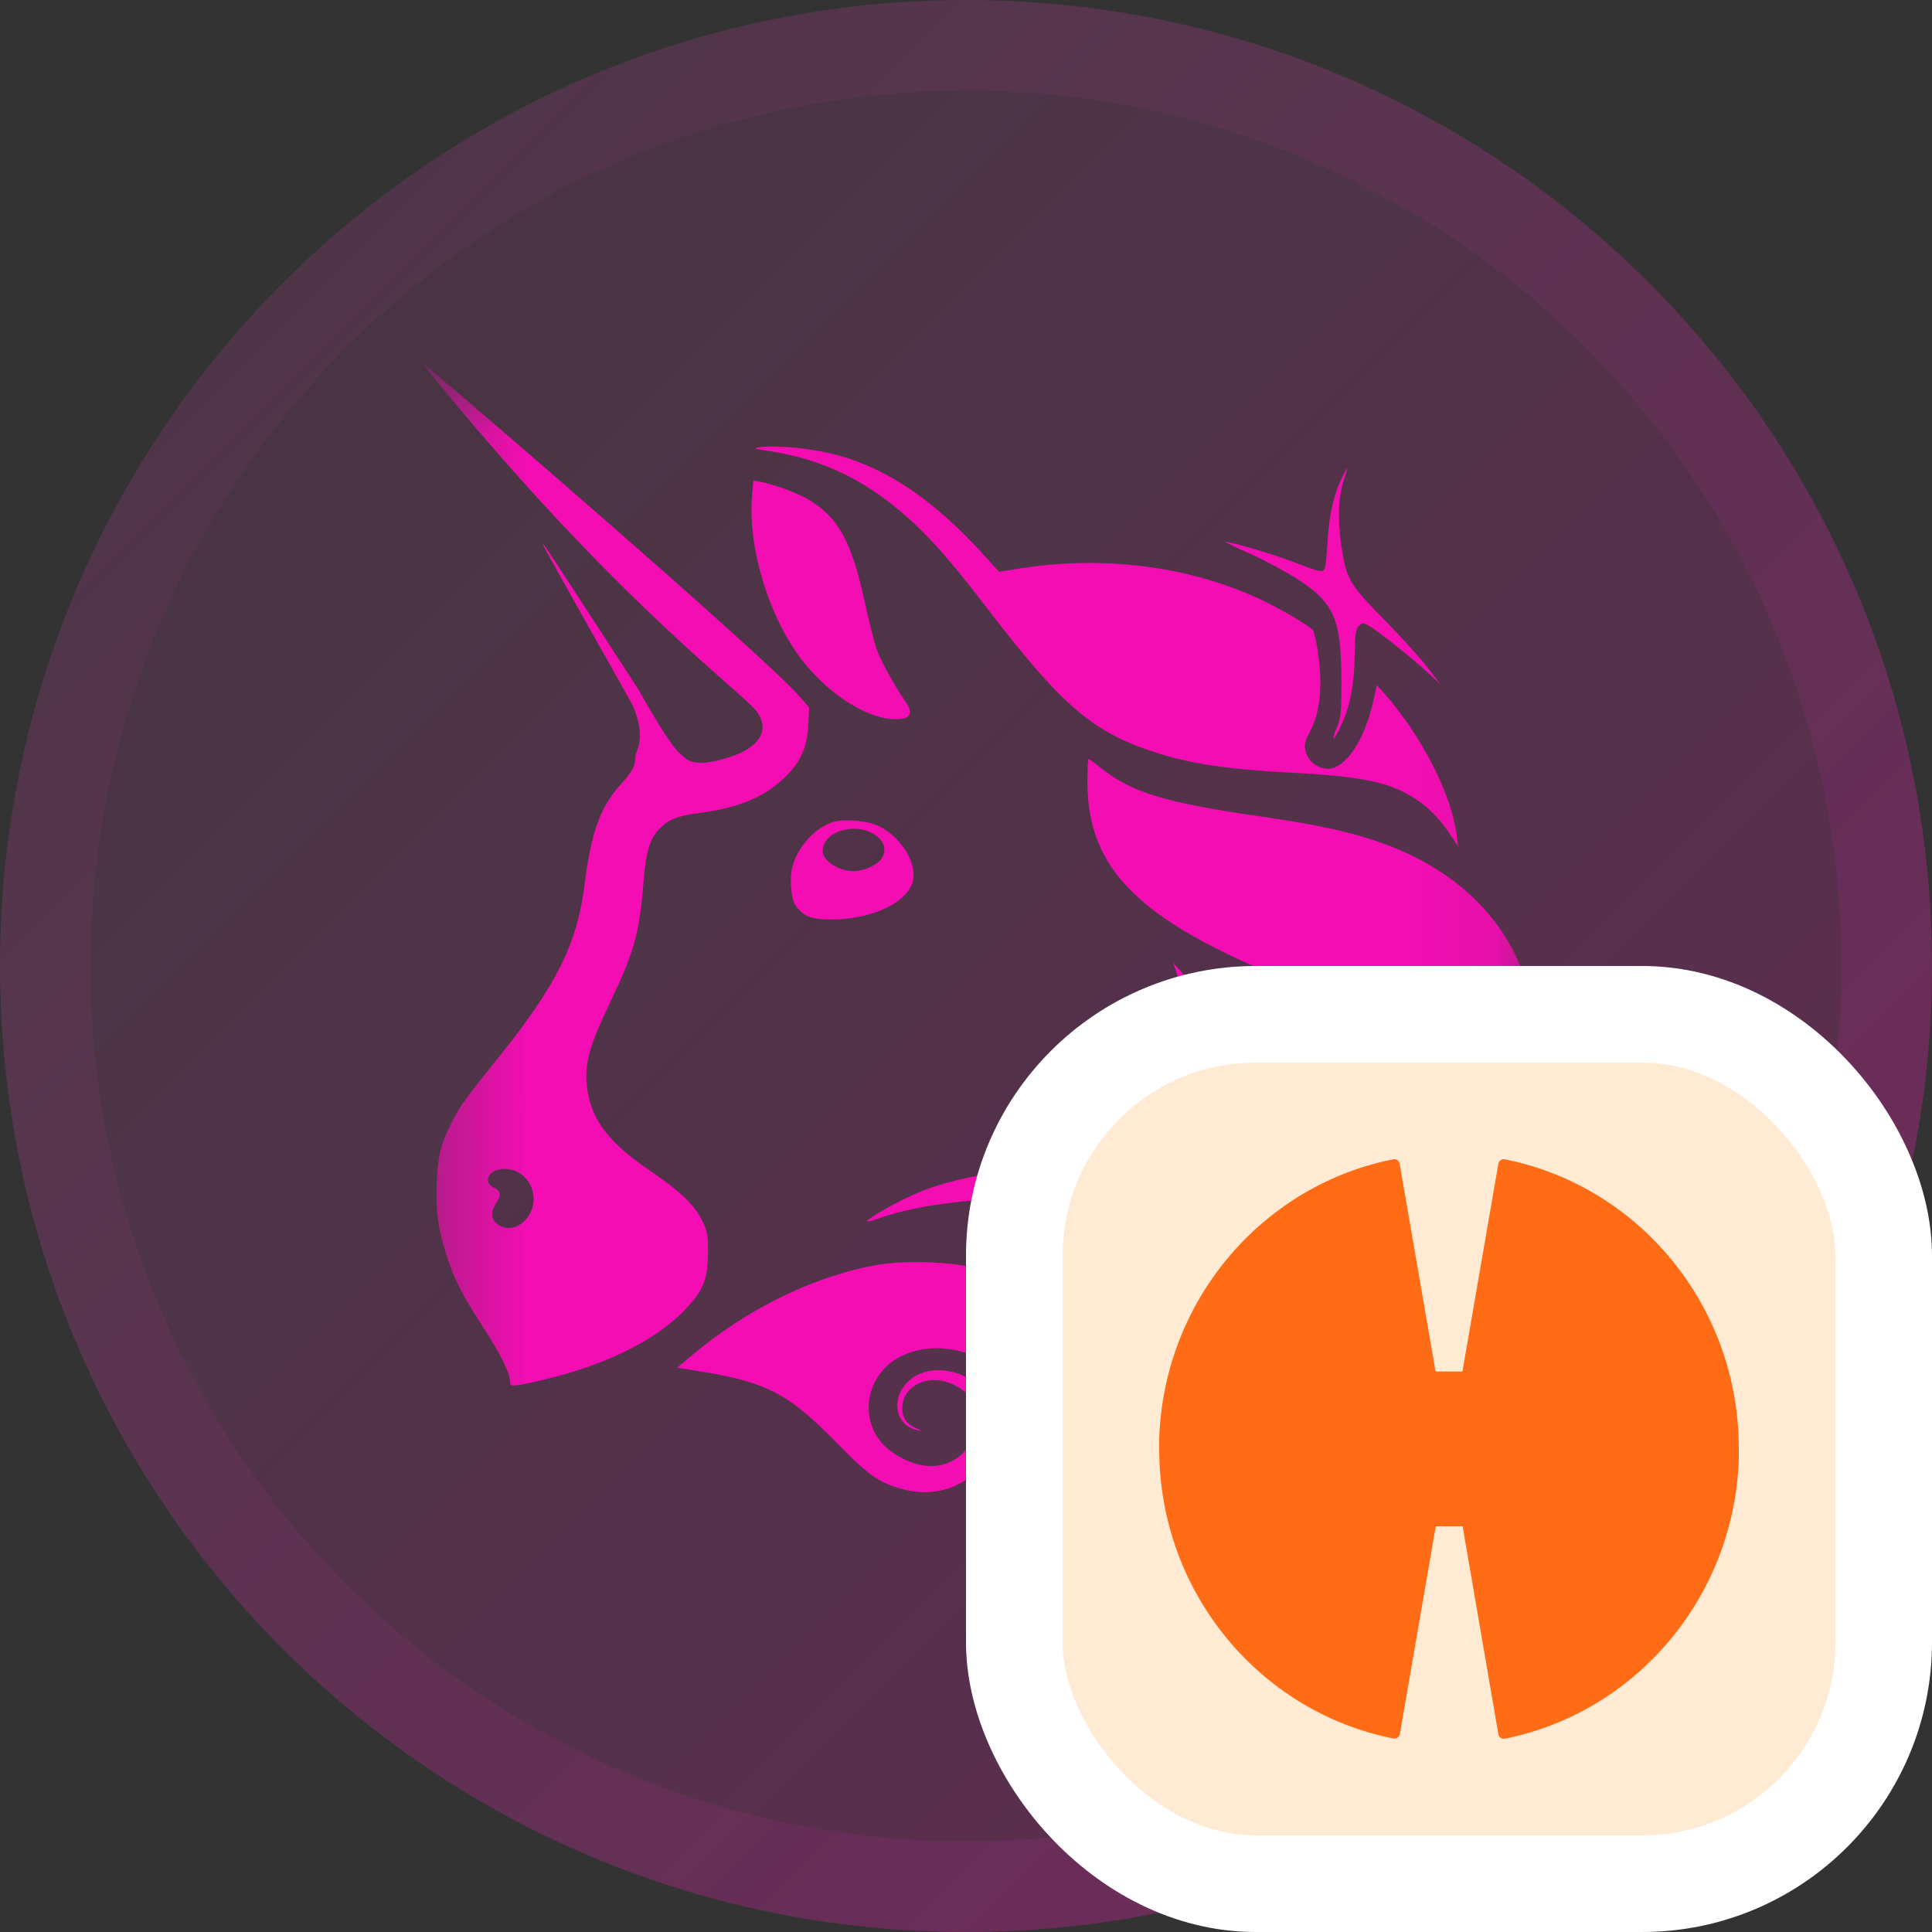 <svg
  width="20"
  height="20"
  viewBox="0 0 20 20"
  fill="none"
  xmlns="http://www.w3.org/2000/svg"
>
  <rect x="0" y="0" width="20" height="20" fill="#333333" stroke="none"/>
  <g clip-path="url(#clip0_13489_8501)">
    <g clip-path="url(#clip1_13489_8501)">
      <path
        d="M20 10C20 4.477 15.523 0 10 0C4.477 0 0 4.477 0 10C0 15.523 4.477 20 10 20C15.523 20 20 15.523 20 10Z"
        fill="url(#paint0_linear_13489_8501)"
      />
      <path
        d="M19.531 10C19.531 4.736 15.264 0.469 10 0.469C4.736 0.469 0.469 4.736 0.469 10C0.469 15.264 4.736 19.531 10 19.531C15.264 19.531 19.531 15.264 19.531 10Z"
        stroke="url(#paint1_linear_13489_8501)"
        stroke-opacity="0.48"
        stroke-width="0.938"
      />
      <mask
        id="mask0_13489_8501"
        style="mask-type: luminance"
        maskUnits="userSpaceOnUse"
        x="4"
        y="3"
        width="12"
        height="14"
      >
        <path d="M15.896 3.75H4.375V16.25H15.896V3.75Z" fill="white" />
      </mask>
      <g mask="url(#mask0_13489_8501)">
        <path
          d="M13.74 5.644C13.757 5.349 13.797 5.155 13.877 4.977C13.909 4.907 13.939 4.85 13.944 4.85C13.948 4.85 13.934 4.901 13.913 4.965C13.854 5.137 13.845 5.373 13.885 5.647C13.936 5.994 13.965 6.045 14.334 6.42C14.507 6.596 14.709 6.818 14.781 6.914L14.914 7.087L14.781 6.963C14.619 6.812 14.246 6.516 14.164 6.474C14.108 6.446 14.1 6.446 14.066 6.48C14.035 6.511 14.028 6.558 14.024 6.779C14.017 7.124 13.97 7.345 13.856 7.566C13.794 7.686 13.785 7.661 13.841 7.525C13.882 7.425 13.886 7.38 13.886 7.046C13.885 6.376 13.806 6.215 13.337 5.938C13.218 5.868 13.023 5.767 12.902 5.714C12.782 5.661 12.686 5.614 12.69 5.611C12.703 5.598 13.16 5.73 13.344 5.801C13.618 5.906 13.663 5.919 13.696 5.907C13.718 5.898 13.729 5.834 13.74 5.644Z"
          fill="#F50DB4"
        />
        <path
          d="M7.959 4.669C7.797 4.644 7.79 4.641 7.866 4.629C8.013 4.607 8.358 4.637 8.596 4.693C9.152 4.825 9.658 5.162 10.198 5.76L10.342 5.919L10.547 5.886C11.412 5.748 12.292 5.857 13.027 6.195C13.23 6.288 13.549 6.474 13.589 6.521C13.602 6.536 13.625 6.634 13.641 6.738C13.695 7.098 13.668 7.375 13.557 7.581C13.497 7.693 13.494 7.729 13.534 7.825C13.566 7.901 13.657 7.958 13.746 7.958C13.929 7.958 14.126 7.664 14.217 7.255L14.253 7.092L14.325 7.173C14.718 7.617 15.027 8.222 15.081 8.652L15.094 8.764L15.028 8.662C14.914 8.487 14.8 8.367 14.654 8.271C14.389 8.097 14.11 8.038 13.371 7.999C12.703 7.964 12.325 7.907 11.95 7.786C11.312 7.579 10.991 7.303 10.233 6.315C9.897 5.876 9.689 5.633 9.482 5.437C9.012 4.993 8.55 4.76 7.959 4.669Z"
          fill="#F50DB4"
        />
        <path
          d="M8.274 6.795C7.945 6.344 7.741 5.652 7.785 5.135L7.798 4.975L7.873 4.988C8.014 5.014 8.257 5.104 8.371 5.172C8.683 5.361 8.818 5.609 8.955 6.246C8.996 6.433 9.049 6.644 9.073 6.716C9.112 6.831 9.26 7.1 9.38 7.274C9.467 7.4 9.409 7.46 9.218 7.442C8.925 7.416 8.529 7.144 8.274 6.795Z"
          fill="#F50DB4"
        />
        <path
          d="M13.34 10.153C11.8 9.536 11.257 9.001 11.257 8.098C11.257 7.965 11.262 7.856 11.268 7.856C11.273 7.856 11.333 7.9 11.4 7.953C11.712 8.203 12.062 8.309 13.03 8.449C13.6 8.532 13.92 8.599 14.216 8.696C15.156 9.006 15.737 9.636 15.876 10.492C15.916 10.742 15.893 11.208 15.827 11.454C15.776 11.649 15.618 11.999 15.576 12.013C15.565 12.016 15.554 11.972 15.551 11.912C15.535 11.591 15.371 11.277 15.097 11.043C14.784 10.776 14.365 10.563 13.34 10.153Z"
          fill="#F50DB4"
        />
        <path
          d="M12.258 10.408C12.239 10.294 12.206 10.148 12.184 10.084L12.145 9.968L12.218 10.049C12.319 10.162 12.399 10.306 12.466 10.498C12.518 10.645 12.524 10.689 12.523 10.927C12.523 11.161 12.516 11.21 12.469 11.342C12.393 11.55 12.3 11.698 12.144 11.856C11.862 12.141 11.501 12.299 10.979 12.364C10.888 12.375 10.624 12.395 10.391 12.406C9.806 12.437 9.42 12.499 9.074 12.62C9.024 12.638 8.979 12.648 8.975 12.644C8.961 12.63 9.197 12.49 9.391 12.397C9.666 12.265 9.94 12.193 10.552 12.092C10.855 12.042 11.168 11.981 11.247 11.957C11.996 11.728 12.382 11.138 12.258 10.408Z"
          fill="#F50DB4"
        />
        <path
          d="M12.964 11.656C12.76 11.218 12.713 10.796 12.825 10.402C12.837 10.36 12.856 10.326 12.868 10.326C12.879 10.326 12.928 10.352 12.975 10.383C13.069 10.447 13.258 10.553 13.762 10.826C14.391 11.167 14.749 11.431 14.993 11.732C15.206 11.996 15.338 12.297 15.402 12.664C15.438 12.872 15.417 13.372 15.363 13.581C15.194 14.241 14.802 14.759 14.241 15.061C14.159 15.105 14.085 15.142 14.078 15.142C14.07 15.142 14.1 15.066 14.144 14.974C14.332 14.582 14.354 14.201 14.211 13.777C14.124 13.517 13.946 13.2 13.587 12.664C13.169 12.041 13.067 11.876 12.964 11.656Z"
          fill="#F50DB4"
        />
        <path
          d="M7.18 14.016C7.752 13.536 8.463 13.195 9.11 13.09C9.39 13.045 9.855 13.063 10.113 13.129C10.527 13.235 10.898 13.471 11.091 13.752C11.279 14.027 11.36 14.267 11.444 14.8C11.477 15.01 11.513 15.222 11.524 15.27C11.587 15.546 11.71 15.767 11.863 15.878C12.105 16.054 12.521 16.065 12.931 15.906C13.001 15.879 13.061 15.86 13.066 15.864C13.081 15.879 12.874 16.016 12.729 16.089C12.533 16.186 12.377 16.224 12.17 16.224C11.794 16.224 11.482 16.034 11.222 15.646C11.171 15.57 11.056 15.342 10.967 15.139C10.692 14.516 10.556 14.326 10.238 14.118C9.96 13.938 9.602 13.905 9.333 14.037C8.979 14.209 8.881 14.659 9.134 14.944C9.235 15.057 9.422 15.155 9.576 15.173C9.863 15.209 10.11 14.992 10.11 14.703C10.11 14.516 10.037 14.409 9.855 14.327C9.607 14.216 9.339 14.346 9.34 14.579C9.341 14.678 9.384 14.74 9.484 14.785C9.548 14.814 9.55 14.816 9.498 14.805C9.269 14.758 9.216 14.485 9.399 14.303C9.62 14.085 10.075 14.181 10.232 14.479C10.298 14.604 10.305 14.853 10.248 15.003C10.12 15.34 9.746 15.517 9.366 15.421C9.108 15.355 9.003 15.284 8.691 14.965C8.15 14.411 7.94 14.303 7.16 14.182L7.01 14.159L7.18 14.016Z"
          fill="#F50DB4"
        />
        <path
          fill-rule="evenodd"
          clip-rule="evenodd"
          d="M4.641 4.092C6.449 6.274 7.693 7.174 7.832 7.364C7.946 7.521 7.903 7.662 7.707 7.773C7.598 7.834 7.375 7.897 7.263 7.897C7.136 7.897 7.093 7.848 7.093 7.848C7.019 7.779 6.978 7.791 6.601 7.125C6.077 6.317 5.639 5.646 5.627 5.635C5.599 5.609 5.599 5.61 6.547 7.296C6.7 7.648 6.578 7.777 6.578 7.827C6.578 7.929 6.55 7.982 6.423 8.123C6.213 8.356 6.119 8.619 6.051 9.162C5.974 9.771 5.76 10.201 5.167 10.938C4.819 11.369 4.762 11.448 4.675 11.621C4.564 11.84 4.534 11.963 4.521 12.239C4.508 12.531 4.534 12.72 4.624 12.999C4.702 13.243 4.784 13.405 4.994 13.728C5.175 14.006 5.279 14.213 5.279 14.294C5.279 14.359 5.291 14.359 5.571 14.296C6.242 14.145 6.787 13.88 7.093 13.556C7.283 13.355 7.327 13.244 7.329 12.968C7.33 12.788 7.323 12.75 7.274 12.647C7.195 12.478 7.05 12.338 6.73 12.12C6.311 11.835 6.132 11.606 6.082 11.291C6.042 11.032 6.089 10.849 6.321 10.366C6.561 9.866 6.62 9.653 6.66 9.149C6.686 8.823 6.722 8.694 6.816 8.591C6.914 8.484 7.003 8.447 7.246 8.415C7.642 8.361 7.894 8.259 8.101 8.069C8.281 7.904 8.356 7.745 8.367 7.506L8.376 7.325L8.276 7.209C7.912 6.787 4.398 3.76 4.375 3.76C4.37 3.76 4.49 3.91 4.641 4.092ZM5.483 12.569C5.565 12.425 5.521 12.238 5.384 12.147C5.254 12.061 5.052 12.102 5.052 12.214C5.052 12.248 5.071 12.273 5.114 12.295C5.186 12.332 5.191 12.373 5.134 12.458C5.077 12.544 5.082 12.62 5.147 12.671C5.254 12.754 5.404 12.708 5.483 12.569Z"
          fill="#F50DB4"
        />
        <path
          fill-rule="evenodd"
          clip-rule="evenodd"
          d="M8.626 8.509C8.44 8.566 8.26 8.762 8.204 8.968C8.17 9.093 8.189 9.313 8.24 9.381C8.323 9.49 8.402 9.519 8.619 9.518C9.042 9.515 9.41 9.334 9.453 9.108C9.488 8.924 9.326 8.667 9.103 8.555C8.989 8.496 8.744 8.473 8.626 8.509ZM9.121 8.894C9.186 8.802 9.158 8.702 9.047 8.635C8.835 8.507 8.516 8.613 8.516 8.811C8.516 8.91 8.682 9.018 8.835 9.018C8.937 9.018 9.076 8.958 9.121 8.894Z"
          fill="#F50DB4"
        />
      </g>
    </g>
  </g>
  <rect x="10.5" y="10.5" width="9" height="9" rx="2.5" fill="#FFEBD4" />
  <rect x="10.5" y="10.5" width="9" height="9" rx="2.5" stroke="white" />
  <path
    d="M15.577 12.001C15.546 11.995 15.517 12.016 15.511 12.047L15.139 14.198H14.861L14.489 12.047C14.483 12.016 14.454 11.995 14.423 12.001C13.101 12.262 12.087 13.408 12.004 14.81C12.004 14.812 12 14.871 12 14.901C12 14.905 12 14.908 12 14.91C12 14.921 12 14.932 12 14.944C12 14.947 12 14.951 12 14.957C12 14.971 12 14.984 12 14.999C12 16.486 13.043 17.724 14.425 17.997C14.456 18.003 14.485 17.982 14.491 17.951L14.863 15.8H15.141L15.511 17.953C15.517 17.984 15.546 18.005 15.577 17.999C16.899 17.736 17.911 16.59 17.996 15.188C17.996 15.186 18 15.127 18 15.097C18 15.093 18 15.09 18 15.088C18 15.077 18 15.066 18 15.055C18 15.051 18 15.047 18 15.042C18 15.027 18 15.014 18 14.999C18.002 13.512 16.959 12.275 15.577 12.001Z"
    fill="#FF6C15"
  />
  <defs>
    <linearGradient
      id="paint0_linear_13489_8501"
      x1="0"
      y1="0"
      x2="20"
      y2="20"
      gradientUnits="userSpaceOnUse"
    >
      <stop stop-color="#F84FC8" stop-opacity="0.08" />
      <stop offset="1" stop-color="#F50DB4" stop-opacity="0.24" />
    </linearGradient>
    <linearGradient
      id="paint1_linear_13489_8501"
      x1="0"
      y1="0"
      x2="20"
      y2="20"
      gradientUnits="userSpaceOnUse"
    >
      <stop stop-color="#F84FC8" stop-opacity="0.08" />
      <stop offset="1" stop-color="#F50DB4" stop-opacity="0.24" />
    </linearGradient>
    <clipPath id="clip0_13489_8501">
      <rect width="20" height="20" fill="white" />
    </clipPath>
    <clipPath id="clip1_13489_8501">
      <rect width="20" height="20" fill="white" />
    </clipPath>
  </defs>
</svg>
